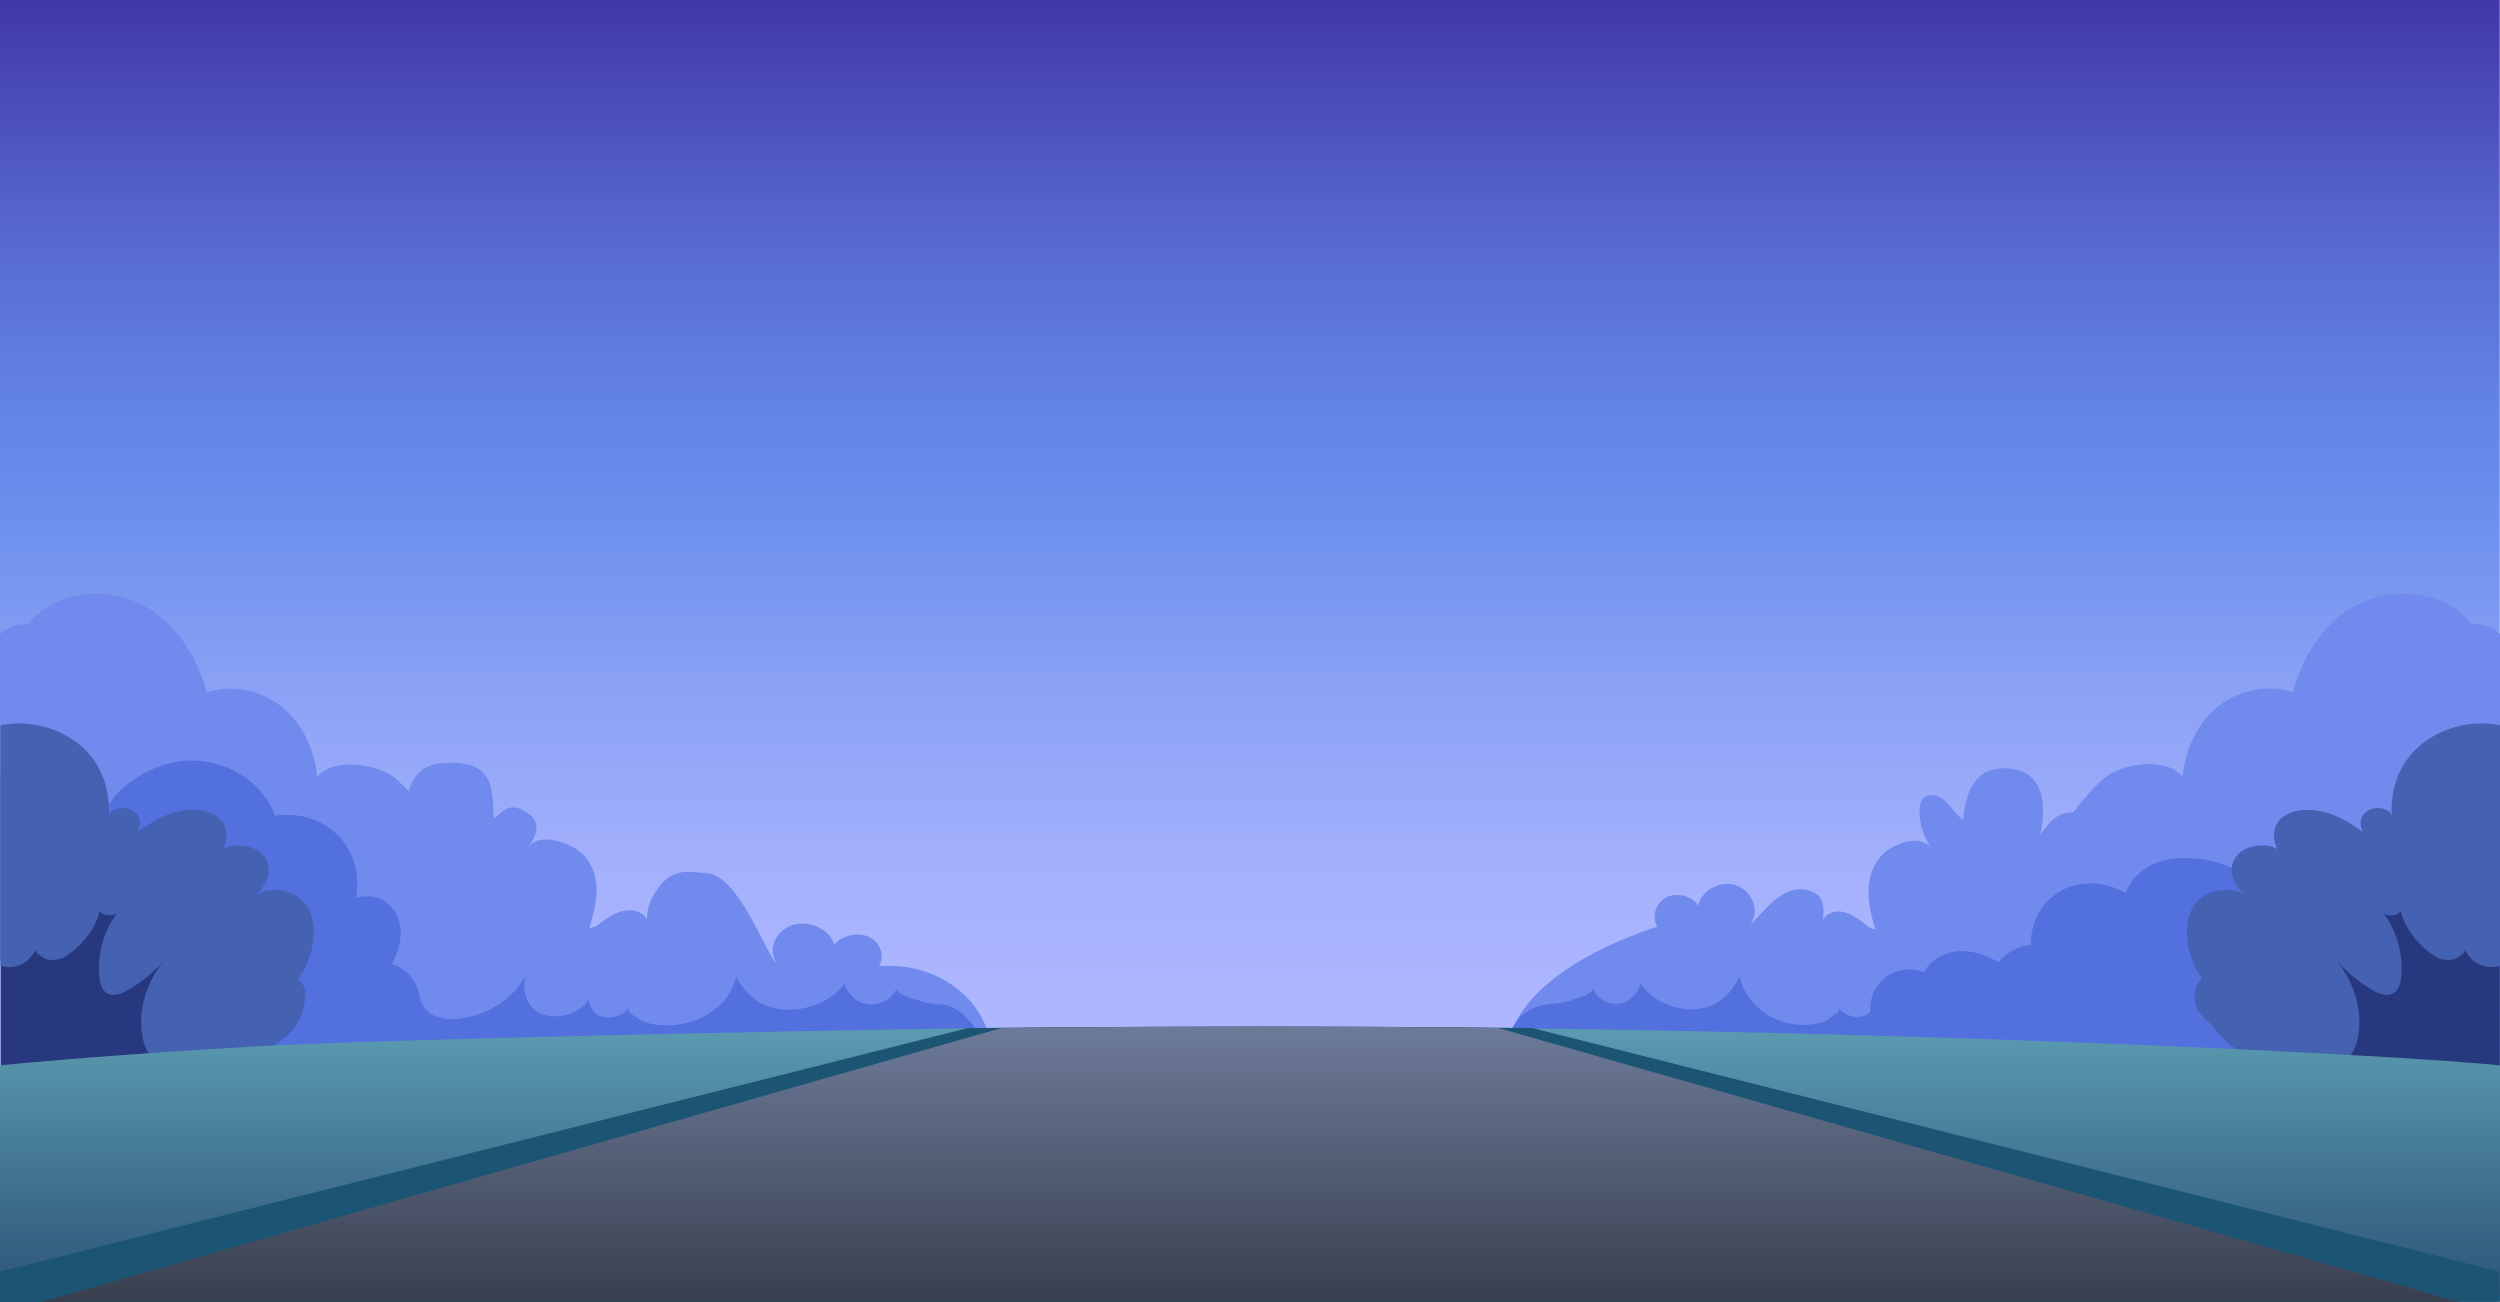 <?xml version="1.0" encoding="utf-8"?>
<!-- Generator: Adobe Illustrator 26.0.1, SVG Export Plug-In . SVG Version: 6.00 Build 0)  -->
<svg version="1.0" id="Layer_1" xmlns="http://www.w3.org/2000/svg" xmlns:xlink="http://www.w3.org/1999/xlink" x="0px" y="0px"
	 width="960px" height="500px" viewBox="0 0 960 500" style="enable-background:new 0 0 960 500;" xml:space="preserve">
<style type="text/css">
	.st0{fill:url(#sky_00000044858373078297441170000008571674097810278280_);}
	.st1{fill:#718AED;}
	.st2{fill:#5270DE;}
	.st3{fill:#28387F;}
	.st4{fill:#4461B2;}
	.st5{fill:url(#BG_NIGHT_1);}
	.st6{fill:#1C5574;}
	.st7{fill:url(#SVGID_00000105394647951546014250000017670896695352899734_);}
	.st8{fill:none;}
</style>
<linearGradient id="sky_00000101098696748304327450000001882899096937894329_" gradientUnits="userSpaceOnUse" x1="479.95" y1="914.449" x2="479.95" y2="508.819" gradientTransform="matrix(1 0 0 1 0 -534)">
	<stop  offset="0" style="stop-color:#ADB6FF"/>
	<stop  offset="0.103" style="stop-color:#A5B1FD"/>
	<stop  offset="0.268" style="stop-color:#8EA3F6"/>
	<stop  offset="0.471" style="stop-color:#688DEB"/>
	<stop  offset="0.478" style="stop-color:#678CEB"/>
	<stop  offset="0.568" style="stop-color:#6282E3"/>
	<stop  offset="0.723" style="stop-color:#5667CE"/>
	<stop  offset="0.922" style="stop-color:#433BAB"/>
	<stop  offset="1" style="stop-color:#3A289C"/>
</linearGradient>
<rect id="sky" style="fill:url(#sky_00000101098696748304327450000001882899096937894329_);" width="959.9" height="412.1"/>
<path class="st1" d="M171.4,324.8c-4.3-9.5-11.5-18.7-19.2-25.6c-6.4-5.7-23.8-8.8-30.4-0.9c-1.1-10.6-5.7-20.9-14.4-27.5
	c-8-6-18.6-8-28-4.9c-3.9-14.6-12.8-28.5-27-34.7c-14-6.1-32.1-3.6-41.9,8.7c-3.9-0.5-7.6,1-10.6,3.6v125.1
	c9.8,13.9,28.7,18.9,44.8,23.2c24.3,6.5,49.4,9.9,74.6,10.3c6.7,0.1,13.5,0.2,20.2-0.4c5-0.5,9.9-1.8,13.5-5.6
	c4.8-5.2,5.7-13.2,2.7-19.4C169.1,367.1,178.1,339.6,171.4,324.8z"/>
<g id="LTree2">
	<path class="st1" d="M80,382.9v-78c4.1,0.5,7.9,2.6,10.9,5.1c12.3,10,14.2,25.9,15.2,40.2c2.7-2.1,2-5.5,3.3-8.3
		c1.2-2.7,3.4-5.4,6.6-5.7c0.2,0,0.5-0.1,0.9,0c1,0,2,0.3,2.7,0.7c0.3,0.2,0.6,0.4,0.9,0.6c1.6,1.2,2.6,2.9,3.1,4.6
		c0.6,2.3,0.7,4.6,1.4,6.9c0.1,0.2,0.2,0.5,0.2,0.6s0.1,0.2,0.2,0.4c0.1,0.2,0.2,0.5,0.3,0.8c-0.1-0.3-0.2-0.6-0.2-0.9
		c0-0.2,0-0.4,0-0.5c0.1-0.6,0.3-1.2,0.6-1.9c0.2-0.2,0.2-0.3,0.4-0.5c1-1.2,2.7-2.1,4.5-2.7c2.7-0.8,5.9,0,7.9,1.8
		c-1.7-2.4-3-5.1-3.8-7.8c0-0.1-0.1-0.1-0.1-0.2c-0.9-3-1.3-6-1.3-9.1c0-3.5,0.6-7,1.9-10.4c0.2-0.6,0.5-1.2,0.8-1.9
		c0.9-1.8,2.1-3.4,4.1-4.4c1.8-0.9,4-1,6.1-0.5c1.4,0.3,2.7,0.8,3.9,1.5c2.9,1.7,4.9,4.3,6.8,6.8c-0.7-3-1.1-6.2-1.1-9.3
		c-0.1-8.8,3.2-16.7,13-17.7c22.3-2.2,19.5,12.1,20.5,21.2c2.8-1.8,5-6.7,11.8-2.8c6.8,3.9,4.7,9.2,1.5,13.6
		c3.7-4.6,11.6-2.7,17.2,0.3s8.4,8.8,8.8,14.5c0.5,5.6-1.2,11.2-2.7,16.6c3.4-0.9,3.3-1.6,6.1-3.4c2.7-1.8,5.9-3.6,9.5-3.6
		c2.8,0,5.8,1.6,6.6,3.7c-0.3-3.8,1.1-7.3,3.2-10.7c6.5-10.4,14-7.3,19.1-7.3c13.1,0.2,23.4,32.3,27.8,34.9
		c-4.2-4.8-1.1-12.6,5.5-14.8c6.6-2.3,15.1,1.8,16.2,7.7c2.5-3.7,8.9-5.3,13.4-3.2c4.5,2.1,6.2,7.5,3.8,11.2
		c19.5-1.5,35.9,9.1,41.4,24c1.9,5.2,2.4,10.9,1.3,16.6c-70.3,2.3-139,6.4-208.1,11.1c-23.4,1.6-46.8,3.2-70.3,4.9
		c-6.8,0.5-13.5,0.9-20.3,1.4c-0.5,0-0.9,0.1-1.3,0.1v-41.2"/>
	<path class="st2" d="M375.1,395.7c-3.6-5.5-8.7-9.9-13.8-10c-2.9,0-6-0.6-8.7-1.6s-7.7-1.9-8.4-4.3c-1.5,3.6-5.9,6.1-10.4,5.9
		c-4.4-0.2-8.6-4.2-9.5-7.9c-4.8,6.5-14,10.4-23,9.9c-9.1-0.6-15-5.6-18.6-12.6c-1.3,5.8-5.3,11.1-11,14.5s-12.9,4.8-19.8,3.9
		c-2.5-0.4-5.1-1-7-2.5s-4.3-2-3.4-4c-1.8,2.7-5.8,4.2-9.5,3.6s-5.5-3.7-6-6.8c-3,5.2-11,7.8-17.4,5.8c-6.4-2.1-8.4-9.5-6.8-15.1
		c-1.2,2.4-2.7,4.6-4.7,6.6c-4.1,4.3-9.8,7.6-16,9.2c-0.9,0.2-2,0.4-2.9,0.6c-4.1,0.7-8.7,0.7-12.3-1.3c-2-1.1-3.9-3.6-4.6-6
		c-0.1-0.8-0.2-1.5-0.4-2.2c0-0.1,0-0.2,0-0.2v0.1c-0.2-0.9-0.5-1.8-0.9-2.6c-1.9-4.2-5.4-7.3-9.5-8.5c3.3-6.6,5.2-14,0.7-20.7
		c-3.6-5.3-9.2-6.1-14.5-4.7c1.5-7.7-0.2-16-5.4-22.3c-6.2-7.5-16.2-10.8-25.6-9.2c-5.8-15-21.9-23.3-37.9-20.8
		c-11.6,1.8-30.6,13.4-27.6,26.4c-1.5,1.4,30.4,110.3,30.4,110.3s239.5-14.8,309.8-17.1C381,407.7,378.8,401,375.1,395.7z"/>
</g>
<g id="RTree2">
	<path class="st1" d="M949.4,239.8c-9.8-12.3-27.9-14.7-41.9-8.7c-14.2,6.2-23.1,20.1-27,34.7c-9.4-3-20-1.1-28,4.9
		c-8.7,6.6-13.3,16.9-14.4,27.5c-6.6-7.9-24-4.9-30.4,0.9c-4.2,3.8-8.1,8.2-11.6,12.9c-2.2-0.2-4.6,0.5-6.4,1.7
		c-2.6,1.7-4.4,4.3-6.2,6.8c2.4-11.9,1.3-23.7-11.3-25.3c-14.5-1.8-17.5,10.5-18.4,19.6c-2.6-1.8-4.4-4.8-6.6-7
		c-2.2-2.2-6.2-3.5-8.5-1.4c-1.3,1.2-1.6,3-1.6,4.6c-0.1,5.1,1.5,10.2,4.4,14.6c-3.5-4.6-10.7-2.7-15.8,0.3
		c-5.1,3.2-7.7,8.9-8.1,14.5c-0.5,5.6,1,11.1,2.5,16.6c-3-0.8-3-1.6-5.5-3.4c-2.6-1.9-5.5-3.6-8.7-3.6c-2.5,0-5.1,1.4-6,3.4
		c0.7-4.2,0.5-8.7-3-10.5c-11.8-6.1-20.8,9.3-24.8,12c3.8-4.8,1-12.5-5.1-14.8c-6.1-2.4-13.9,1.8-14.8,7.7
		c-2.4-3.7-8.2-5.3-12.3-3.2c-4.1,2.1-5.8,7.5-3.5,11.2c-28.6,9.5-48.2,23-55.2,38.4c-2,4.4-3,9.1-2.8,13.9c0,0.2,0,0.4,0,0.6
		c0,0.3,0,0.7,0.1,1.1c0,0.2,0.1,0.5,0.1,0.7c0.1,0.2,0.1,0.2,0.1,0.4c0,0.3,0.1,0.7,0.2,1.1c100.3,3.6,197.1,11.5,297.2,19.2
		l83.9,6.1V243.4C957,240.8,953.3,239.3,949.4,239.8z"/>
	<path class="st2" d="M888.3,377.9c-2.1-4.6-5.4-7.5-8.8-10.4l0.1-2.3c-0.2,0.6-0.5,1.2-0.7,1.8c-1.9-1.5-3.8-3.1-5.6-4.9
		c5.5-17.3-11.9-29.8-27.2-32.1c-8.1-1.2-17.2-0.7-23.9,4.7c-2.7,2.2-4.7,5-6,8.2c-7.8-4.4-17.6-5.2-25.6-0.4
		c-7,4.3-11,12.4-10.7,20.4c-4.8,0.2-9.2,2.8-12.5,6.6c-0.2-0.2-0.4-0.3-0.7-0.4c-13-7.5-24-3-27.9,4.2c-6.9-2.7-15.2-0.2-19,7.1
		c-1.2,2.4-1.8,5.2-1.5,7.9c-0.9,1.1-2,1.8-3.6,2.1c-3.3,0.6-7-0.9-8.7-3.6c0.8,2-1.4,2.5-3.1,4s-4.2,2.2-6.5,2.5
		c-6.3,0.9-13-0.5-18.2-3.9c-5.3-3.5-9-8.7-10.2-14.5c-3.3,7-8.7,12.1-17,12.6c-8.3,0.6-16.7-3.4-21.1-9.9c-0.8,3.8-4.6,7.7-8.7,7.9
		c-4.1,0.3-8.2-2.3-9.5-5.9c-0.7,2.5-5.2,3.3-7.7,4.3c-2.5,1.1-5.3,1.4-8,1.6c-7.8,0.5-12.3,4.1-14.9,8.7c-2.4,4.3-3,9.5-2.8,13.9
		c0,0.2,0,0.4,0,0.6c0,0.3,0,0.7,0.1,1.1c0,0.2,0.1,0.5,0.1,0.7c0.1,0.2,0.1,0.2,0.1,0.4c0,0.3,0.1,0.7,0.2,1.1
		c100.3,3.6,298.3,15.2,298.3,15.2l0.7-17.3c4.8-2.4,8.8-6,11.1-11.5C891.8,391.8,891.2,384.3,888.3,377.9z"/>
</g>
<g id="LTree">
	<path class="st3" d="M0.3,296.5c0.2-0.1,0.3-0.2,0.5-0.2c8.7-3.4,19.9-1.2,26.9,3.7c7,5.1,10.2,12.5,10.6,19.8
		c0.4,5.5-0.6,10.9-1.9,16.3c-0.5,1.8-0.9,3.7-1.4,5.5c0.6-1,1.6-2,2.6-2.9c0.2-0.2,0.5-0.5,0.8-0.7c0.5-0.4,1.1-0.8,1.6-1.2
		c0.2-0.2,0.3-0.2,0.5-0.3c1.3-0.8,3.2-1.3,4.9-1.2c1,0,2,0.3,2.8,0.8c1.3,0.9,1.9,2.2,1.9,3.4s-0.5,2.6-0.9,3.8
		c1.6-1.6,3.4-3.1,5.4-4.5c0.2-0.2,0.5-0.4,0.8-0.5c3.6-2.3,7.7-4,12-5.2c3.3-0.9,7-1.5,10.3-0.7c4,1,6.7,4,7.4,7.2
		c0.7,3.1-0.2,6.4-1.7,9.5c-1.5,3-3.4,5.9-4.9,8.9c2.2-0.9,5.3-2.3,7.7-2.6c2.4-0.4,5.2-0.1,6.9,1.2c1.8,1.2,2.4,4.8,0.7,6.2
		c2.7-1.6,6.2-2.3,9.5-1.7c3.3,0.5,7,2.2,7.8,4.7c2,6-0.2,12.5-4.1,18c-0.5,0.6-2.9,3.2-6,6.4c-5.8,5.9-13.7,13.7-14.1,13.4
		c1.2,0.7,2.3,1.6,3.3,2.5c0.5,0.5,1,1.1,1.4,1.7c2.2,3.1,2.8,6.9,2.1,10.4c-0.3,1.6-0.9,3.3-1.6,4.8c-1.7,3.6-4.5,6.9-7.4,10
		c-3.1,3.3-6.7,6.6-11.3,8.7c-4.6,2.1-10.5,3-15.5,1.5c-4.9-1.5-10.4-6.6-8.8-10.5c-3.1,2.5-6.3,5.1-10.5,6.6
		c-4.1,1.4-9.5,1.4-12.7-1c-1.9-1.4-2.8-3.4-3.3-5.5c-0.4-1.6-0.7-3.2-0.8-4.8c-0.2-3.4,0.2-6.9,1.7-10.2c-1.2,1.3-3.6,1.9-5.5,1.4
		c-1.2-0.3-2.5-0.9-3.3-1.6c0.9,2.7,0.3,5.7-1.6,8.1c-1,1.3-2.7,2.5-4.6,2.7c-2,0.2-5,0.2-4.7-1.4c-0.5,0.9-1.3,1.6-2.3,2.3
		c-0.2,0.4-0.7,0.7-1.2,0.9C0.3,430.2,0.3,296.5,0.3,296.5z"/>
	<path class="st4" d="M117.3,381c0,17-15.3,22-20.4,24.6c-1.6,0.9-3.3,1.6-5.1,2.3c-1.5,0.5-3,1.1-4.5,1.5c-2.7,0.8-5.6,1.3-8.4,1
		c-2.3-0.2-5.4-1.2-6.8-2.6c-0.3-0.3-0.5-0.6-0.7-0.9c-0.5,0.5-1,0.9-1.7,1.2c-1.7,0.8-4,0.9-6,0.6c-1.3-0.2-2.6-0.7-3.6-1.3
		c-1.5-0.9-2.7-2.2-3.4-3.6c-0.9-1.5-1.5-3.2-1.8-4.8c-2.2-9.8,0.8-20.9,7.7-29.7c-3.6,4-8,7.6-12.9,10.6c-2.1,1.2-4.8,2.6-7.3,2
		c-2.8-0.7-3.7-3.3-4.1-5.5c-1.1-8.4,0.9-18,6.5-25.6c-0.2,0.2-0.5,0.3-0.9,0.4c-0.3,0.1-0.6,0.2-0.9,0.2c-1.9,0.3-3.7-0.2-4.7-1.5
		c-1.5,6-5.5,11.7-11.2,16c-1.3,1-2.7,2-4.5,2.4c-1.7,0.5-3.7,0.5-5.3-0.2c-1.4-0.7-4-2.3-3.6-3.5c-1.3,2.6-3.4,5.1-6.7,6.2
		c-0.2,0.1-0.3,0.1-0.5,0.2c-2,0.5-4.2,0.5-6.3-0.1v-92.4c2-0.4,4.1-0.6,6.2-0.7c11.2-0.3,21.7,4.7,27.7,11.6c6.1,7,8.1,15.5,7.7,24
		c0.2-2,3.3-3.3,5.9-3.1c2.6,0.2,4.8,1.7,5.5,3.5c0.9,1.8,0.5,3.9-0.3,5.7c0.1-0.1,0.2-0.2,0.3-0.2l0,0c1.1-0.9,2.2-1.6,3.3-2.3
		c3-2,6.2-3.7,10.2-4.9c0,0,0,0,0.1,0c3-0.9,6.4-1.3,9.6-1c2.7,0.3,5.3,1.2,7.3,2.7c3.9,3.1,3.9,8.1,2.1,12.3
		c3.2-2.3,9.1-1.7,12.7,0.2c3.5,2,5.1,5.5,4.7,8.8c-0.4,3.1-2.3,6-4.8,8.6c2.3-2,6.9-2.3,10.3-1.6c3.7,0.6,6.8,2.7,8.7,5.2
		c1.9,2.5,2.6,5.4,2.9,8.3c0.6,7-1.3,14.1-5.8,20.3C116.1,377.2,117,379.1,117.3,381z"/>
</g>
<g id="LTree_00000129886976874626058270000014882749816318517641_">
	<path class="st3" d="M959.9,430.2c-0.5-0.2-1-0.5-1.2-0.9c-1-0.7-1.8-1.4-2.3-2.3c0.3,1.6-2.7,1.6-4.7,1.4
		c-1.9-0.2-3.6-1.4-4.6-2.7c-1.9-2.4-2.5-5.4-1.6-8.1c-0.8,0.7-2.1,1.3-3.3,1.6c-1.9,0.5-4.3-0.1-5.5-1.4c1.5,3.3,1.9,6.8,1.7,10.2
		c-0.1,1.6-0.4,3.2-0.8,4.8c-0.5,2.1-1.4,4.1-3.3,5.5c-3.2,2.4-8.6,2.4-12.7,1c-4.2-1.5-7.4-4.1-10.5-6.6c1.6,3.9-3.9,9-8.8,10.5
		c-5,1.5-10.9,0.6-15.5-1.5s-8.2-5.4-11.3-8.7c-2.9-3.1-5.7-6.4-7.4-10c-0.7-1.5-1.3-3.2-1.6-4.8c-0.7-3.5-0.1-7.3,2.1-10.4
		c0.4-0.6,0.9-1.2,1.4-1.7c1-0.9,2.1-1.8,3.3-2.5c-0.4,0.3-8.3-7.5-14.1-13.4c-3.1-3.2-5.5-5.8-6-6.4c-3.9-5.5-6.1-12-4.1-18
		c0.8-2.5,4.5-4.2,7.8-4.7c3.3-0.6,6.8,0.1,9.5,1.7c-1.7-1.4-1.1-5,0.7-6.2c1.7-1.3,4.5-1.6,6.9-1.2c2.4,0.3,5.5,1.7,7.7,2.6
		c-1.5-3-3.4-5.9-4.9-8.9c-1.5-3.1-2.4-6.4-1.7-9.5c0.7-3.2,3.4-6.2,7.4-7.2c3.3-0.8,7-0.2,10.3,0.7c4.3,1.2,8.4,2.9,12,5.2
		c0.3,0.1,0.6,0.3,0.8,0.5c2,1.4,3.8,2.9,5.4,4.5c-0.4-1.2-0.9-2.6-0.9-3.8s0.6-2.5,1.9-3.4c0.8-0.5,1.8-0.8,2.8-0.8
		c1.7-0.1,3.6,0.4,4.9,1.2c0.2,0.1,0.3,0.1,0.5,0.3c0.5,0.4,1.1,0.8,1.6,1.2c0.3,0.2,0.6,0.5,0.8,0.7c1,0.9,2,1.9,2.6,2.9
		c-0.5-1.8-0.9-3.7-1.4-5.5c-1.3-5.4-2.3-10.8-1.9-16.3c0.4-7.3,3.6-14.7,10.6-19.8c7-4.9,18.2-7.1,26.9-3.7c0.2,0,0.3,0.1,0.5,0.2
		L959.9,430.2L959.9,430.2z"/>
	<path class="st4" d="M845.7,375.9c-4.5-6.2-6.4-13.3-5.8-20.3c0.3-2.9,1-5.8,2.9-8.3s5-4.6,8.7-5.2c3.4-0.7,8-0.4,10.3,1.6
		c-2.5-2.6-4.4-5.5-4.8-8.6c-0.4-3.3,1.2-6.8,4.7-8.8c3.6-1.9,9.5-2.5,12.7-0.2c-1.8-4.2-1.8-9.2,2.1-12.3c2-1.5,4.6-2.4,7.3-2.7
		c3.2-0.3,6.6,0.1,9.6,1c0.1,0,0.1,0,0.1,0c4,1.2,7.2,2.9,10.2,4.9c1.1,0.7,2.2,1.4,3.3,2.3l0,0c0.1,0,0.2,0.1,0.3,0.2
		c-0.8-1.8-1.2-3.9-0.3-5.7c0.7-1.8,2.9-3.3,5.5-3.5s5.7,1.1,5.9,3.1c-0.4-8.5,1.6-17,7.7-24c6-6.9,16.5-11.9,27.7-11.6
		c2.1,0.1,4.2,0.3,6.2,0.7v92.4c-2.1,0.6-4.3,0.6-6.3,0.1c-0.2-0.1-0.3-0.1-0.5-0.2c-3.3-1.1-5.4-3.6-6.7-6.2
		c0.4,1.2-2.2,2.8-3.6,3.5c-1.6,0.7-3.6,0.7-5.3,0.2c-1.8-0.4-3.2-1.4-4.5-2.4c-5.7-4.3-9.7-10-11.2-16c-1,1.3-2.8,1.8-4.7,1.5
		c-0.3,0-0.6-0.1-0.9-0.2c-0.4-0.1-0.7-0.2-0.9-0.4c5.6,7.6,7.6,17.2,6.5,25.6c-0.4,2.2-1.3,4.8-4.1,5.5c-2.5,0.6-5.2-0.8-7.3-2
		c-4.9-3-9.3-6.6-12.9-10.6c6.9,8.8,9.9,19.9,7.7,29.7c-0.3,1.6-0.9,3.3-1.8,4.8c-0.7,1.4-1.9,2.7-3.4,3.6c-1,0.6-2.3,1.1-3.6,1.3
		c-2,0.3-4.3,0.2-6-0.6c-0.7-0.3-1.2-0.7-1.7-1.2c-0.2,0.3-0.4,0.6-0.7,0.9c-1.4,1.4-4.5,2.4-6.8,2.6c-2.8,0.3-5.7-0.2-8.4-1
		c-1.5-0.4-3-1-4.5-1.5c-1.8-0.7-3.5-1.4-5.1-2.3c-5.1-2.6-9.5-6.1-12.6-10.2c-2.4-3.2-6.8-5.9-7.6-9.4c-0.4-1.6-0.5-3.4-0.2-5
		C843.2,379.1,844.1,377.2,845.7,375.9z"/>
</g>
<g id="ground">
	
		<linearGradient id="BG_NIGHT_1" gradientUnits="userSpaceOnUse" x1="480" y1="893.951" x2="480" y2="1157.678" gradientTransform="matrix(1 0 0 1 0 -534)">
		<stop  offset="0" style="stop-color:#6AB2C4"/>
		<stop  offset="0.501" style="stop-color:#30597B"/>
		<stop  offset="0.841" style="stop-color:#21385D"/>
	</linearGradient>
	<path class="st5" d="M960,409.1v90.8H0v-90.8c13-1.3,34.1-3.1,63.4-5.1c2-0.2,30.9-1.9,33.1-2.1c49.4-2.8,194.8-5.8,277.8-7.1
		c1.2,0,71.9-0.6,109.6-0.6C712.3,394.2,919,404.9,960,409.1z"/>
	<path class="st6" d="M588.5,394.8c0,0-39-0.6-103.9-0.6s-113.1,0.6-113.1,0.6L0,488.3V500l959.8-0.1v-11.6L588.5,394.8z"/>
	
		<linearGradient id="SVGID_00000154417501832704592320000016514254165861336996_" gradientUnits="userSpaceOnUse" x1="480.1" y1="928.2" x2="480.1" y2="1033.9" gradientTransform="matrix(1 0 0 1 0 -534)">
		<stop  offset="0" style="stop-color:#6D7A99"/>
		<stop  offset="1" style="stop-color:#383F4E"/>
	</linearGradient>
	<path style="fill:url(#SVGID_00000154417501832704592320000016514254165861336996_);" d="M575.5,394.8c0,0-34.4-0.6-91.5-0.6
		s-99.6,0.6-99.6,0.6L16.1,499.9h928L575.5,394.8z"/>
</g>
<line id="LGuide_00000057861843997618514640000001480969257286726807_" class="st8" x1="-0.1" y1="477" x2="358.4" y2="394.7"/>
<line id="RGuide_00000103234064103356355760000000939424167327413670_" class="st8" x1="959.6" y1="476" x2="602" y2="395.2"/>
</svg>
